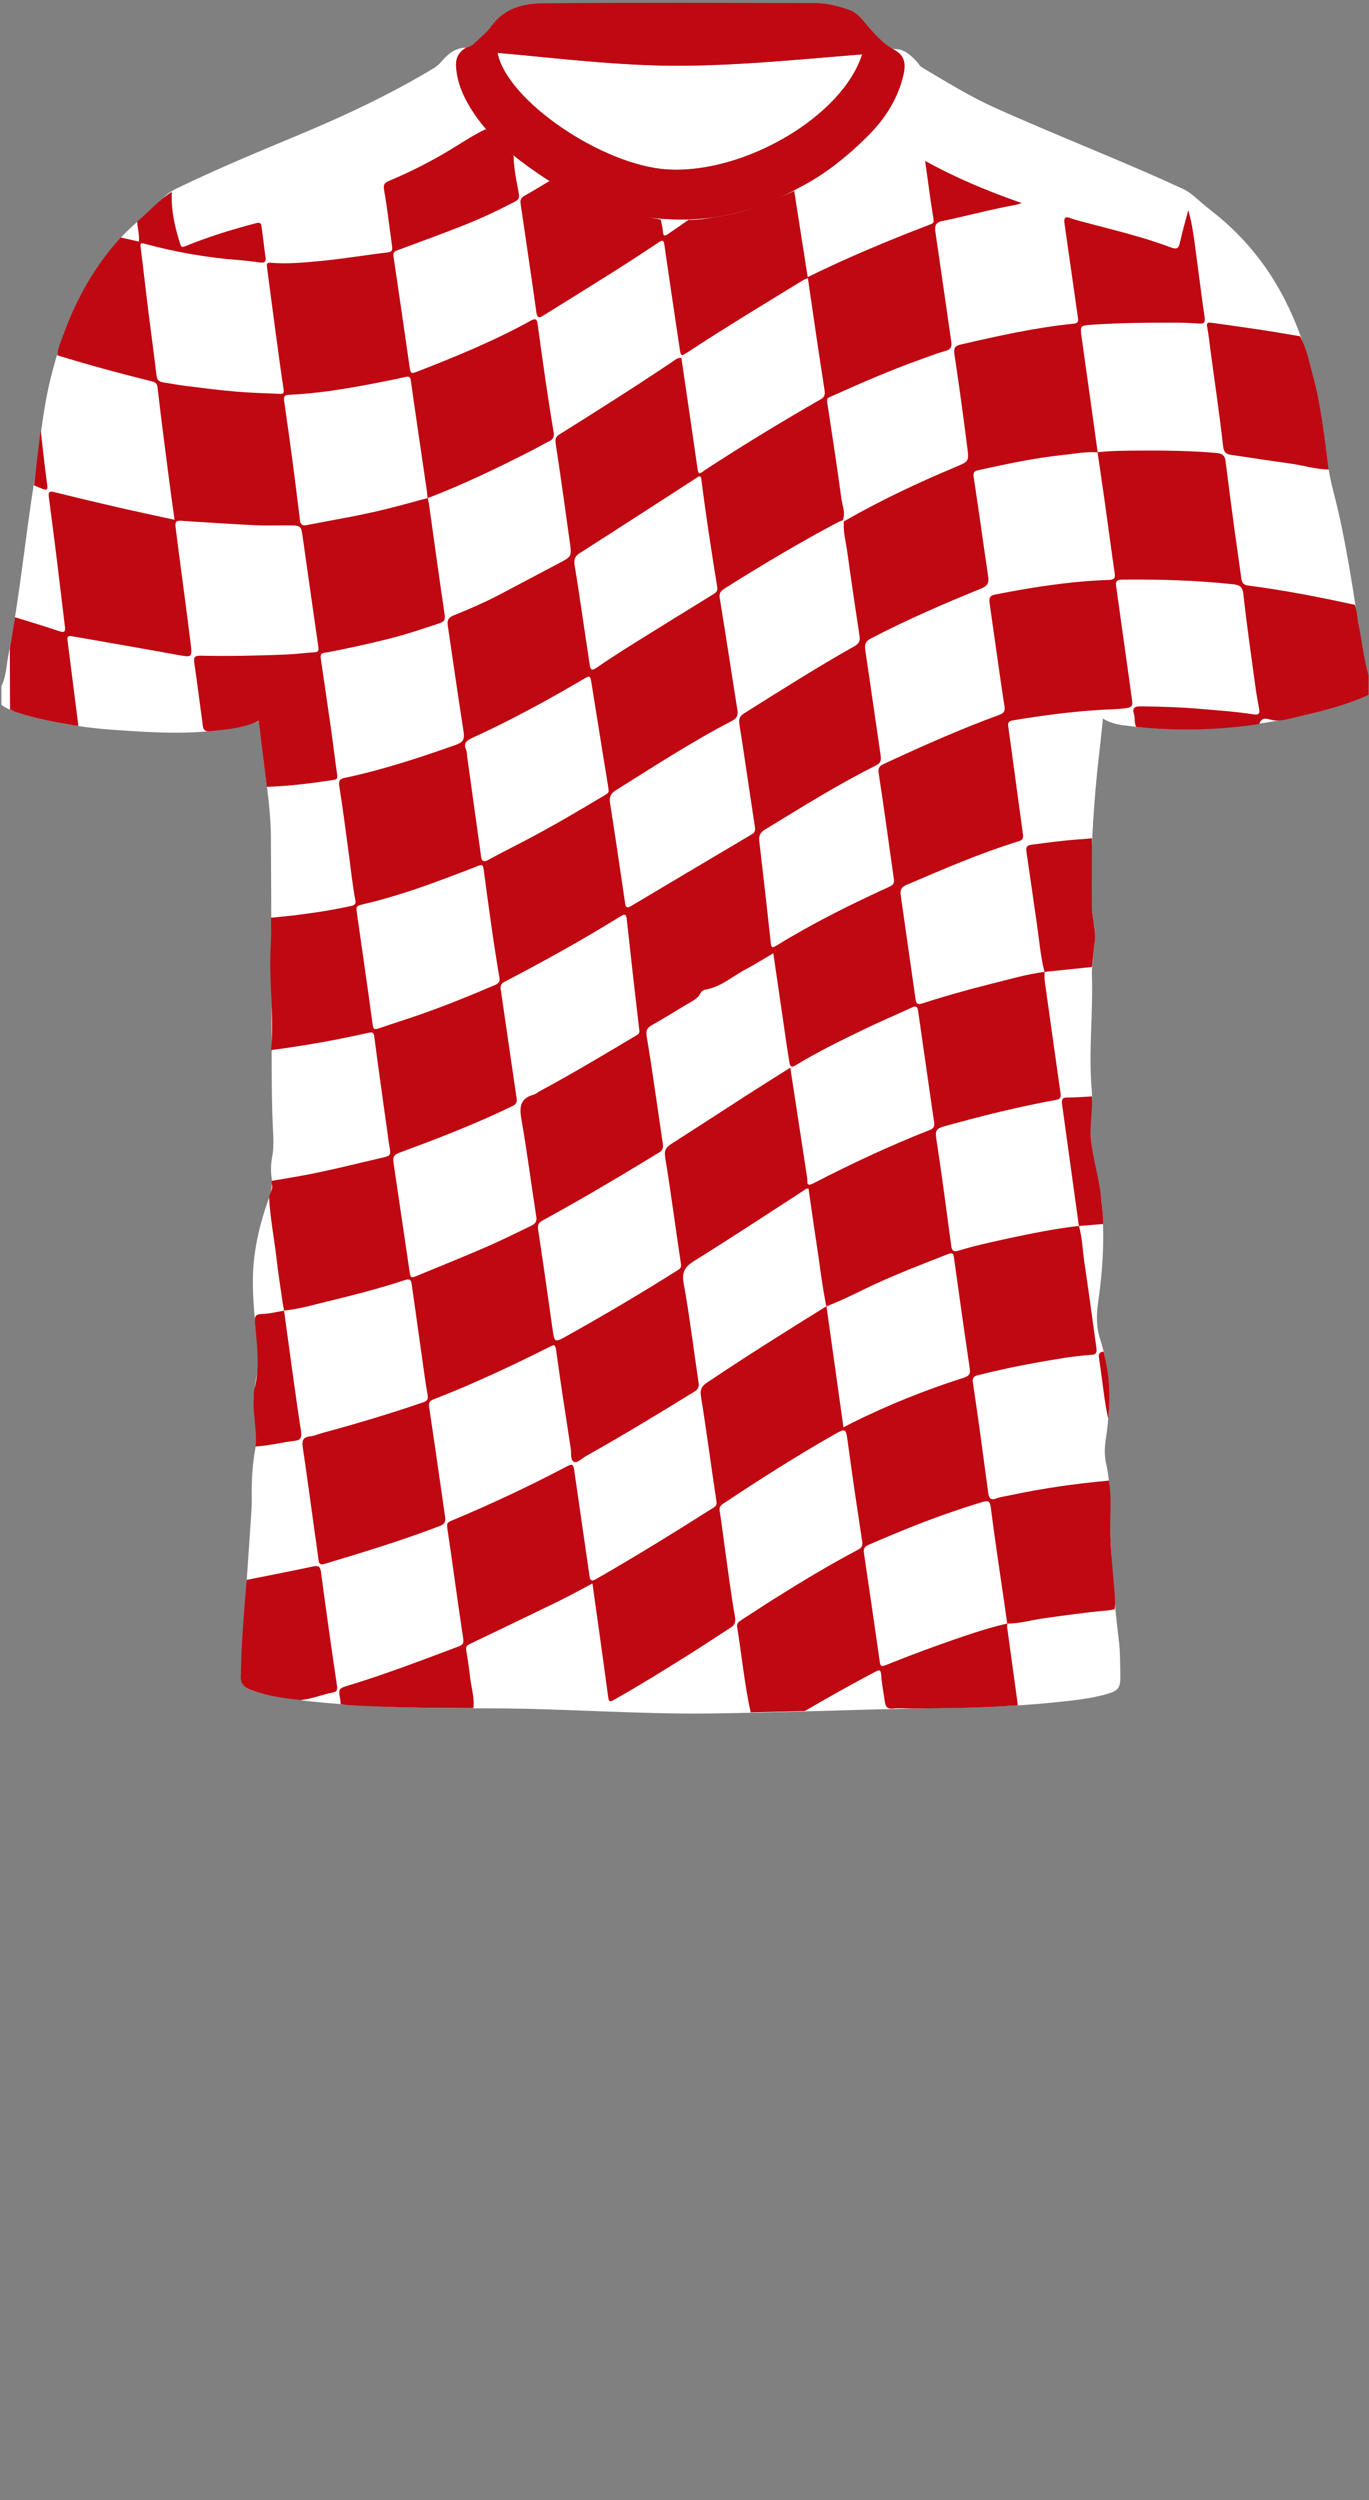 <!--?xml version="1.0" encoding="utf-8"?-->
<!-- Generator: Adobe Illustrator 24.2.3, SVG Export Plug-In . SVG Version: 6.00 Build 0)  -->
<svg version="1.1" id="Camada_1" xmlns="http://www.w3.org/2000/svg" xmlns:xlink="http://www.w3.org/1999/xlink" x="0px" y="0px" viewBox="0 0 229 418" enable-background="new 0 0 229 418" xml:space="preserve">
<rect x="0" y="0" width="229" height="418" fill="#808080" stroke="none"/>
<g onclick="select(this)" class="" id="estampa-primaria" fill="#ffffff">
	<path d="M228.96,116.16c-6.857,2.783-14.012,4.341-21.336,5.23
		c-6.187,0.751-12.368,0.698-18.552,0.014c-1.545-0.171-3.096-0.353-4.578-1.268
		c-0.217,2.043-0.404,3.983-0.632,5.918c-0.862,7.314-1.311,14.653-1.37,22.017
		c-0.017,2.161,0.071,4.307,0.517,6.44c0.407,1.95-0.1,3.902-0.198,5.853
		c-0.042,0.838-0.198,1.678-0.167,2.512c0.242,6.434-0.589,12.865-0.031,19.301
		c0.131,1.514,0.032,3.034-0.135,4.551c-0.339,3.065,0.216,6.042,0.888,9.019
		c1.636,7.245,1.379,14.531,0.345,21.823c-0.304,2.142-0.386,4.207,0.321,6.359
		c1.795,5.467,1.811,11.092,0.932,16.732c-0.219,1.403-0.238,2.768,0.084,4.157
		c0.885,3.823,0.474,7.723,0.664,11.589c0.292,5.947,0.689,11.889,1.436,17.804
		c0.244,1.931,0.209,3.9,0.257,5.852c0.053,2.141-0.301,2.621-2.416,3.208
		c-2.865,0.794-5.819,1.061-8.762,1.364c-7.727,0.796-15.485,0.875-23.243,1.019
		c-11.275,0.21-22.547,0.661-33.823,0.816
		c-12.438,0.171-24.856-0.846-37.297-0.851c-8.398-0.003-16.798-0.098-25.178-0.736
		c-4.189-0.319-8.364-0.758-12.47-1.697c-0.156-0.036-0.314-0.064-0.468-0.104
		c-3.245-0.838-3.608-1.194-3.411-4.515c0.464-7.812,1.034-15.618,1.55-23.427
		c0.105-1.595,0.251-3.196,0.223-4.791c-0.047-2.73,0.103-5.434,0.588-8.121
		c0.25-1.388,0.226-2.784,0.015-4.176c-0.437-2.882-0.296-5.747,0.332-8.583
		c0.221-0.996,0.197-1.97,0.122-2.974c-0.337-4.543-1.021-9.066-0.839-13.64
		c0.172-4.316,1.195-8.461,2.641-12.502c0.401-1.122,0.641-2.189,0.472-3.377
		c-0.169-1.19-0.135-2.395,0.09-3.585c0.308-1.627,0.193-3.25,0.113-4.895
		c-0.162-3.308-0.183-6.624-0.197-9.937c-0.053-12.907-0.043-25.815-0.135-38.722
		c-0.037-5.168-1.014-10.26-1.507-15.393c-0.126-1.308-0.485-2.589-0.413-3.876
		c-7.868,2.546-15.93,2.028-23.962,1.489c-5.671-0.381-11.276-1.312-16.72-3.036
		C1.831,118.742,0.976,118.416,0.24,117.84c0-1.04,0-2.08,0-3.12
		c0.784-1.568,0.81-3.319,1.132-4.986c1.882-9.734,2.829-19.611,4.374-29.399
		c0.89-5.641,1.325-11.351,2.683-16.922c2.121-8.705,5.559-16.739,11.627-23.497
		c2.309-2.572,5.12-4.588,7.516-7.055c0.577-0.594,1.272-1.011,1.992-1.36
		c6.878-3.332,13.942-6.239,20.989-9.188c7.577-3.17,14.992-6.686,22.04-10.933
		c0.521-0.314,0.939-0.705,1.333-1.17c1.058-1.247,2.291-2.229,4.046-2.241
		c-1.195,0.715-1.774,1.68-1.68,3.159c0.166,2.6,1.142,4.88,2.479,7.036
		c2.886,4.655,7.045,7.99,11.498,11.022c8.404,5.723,17.622,8.286,27.795,7.311
		c2.922-0.28,5.724-0.997,8.506-1.868c2.759-0.863,5.277-2.273,7.794-3.623
		c3.968-2.129,7.451-4.958,10.659-8.13c2.867-2.835,5.018-6.076,6.019-10.014
		c0.63-2.479,0.15-3.749-1.693-4.649c1.811-0.146,2.958,0.965,4.06,2.153
		c0.268,0.289,0.422,0.668,0.789,0.885c3.973,2.35,7.882,4.802,12.11,6.709
		c10.422,4.7,21.106,8.791,31.487,13.584c0.73,0.337,1.37,0.773,1.972,1.295
		c0.936,0.812,1.871,1.627,2.85,2.385c2.989,2.316,5.645,4.961,7.943,7.961
		c5.453,7.118,8.269,15.335,10.001,24.009c0.979,4.903,1.164,9.933,2.435,14.788
		c2.241,8.562,3.413,17.322,4.817,26.04c0.271,1.684,0.44,3.422,1.147,5.02
		C228.96,114.08,228.96,115.12,228.96,116.16z"></path>
	<path d="M144.217,9.087c-3.272,10.337-19.67,19.978-32.481,19.249
		c-10.932-0.622-26.976-11.533-28.508-19.499
		c10.157,0.9,20.272,2.181,30.437,2.15
		C123.832,10.955,133.969,9.905,144.217,9.087z"></path>
</g>
<g onclick="select(this)" class="" id="estampa-secundaria" fill="#bf0811">
	<path d="M79.185,285.586c-7.015-0.022-14.029-0.104-21.034-0.531
		c-0.395-0.024-0.787-0.108-1.18-0.164c-0.017-0.239-0.015-0.482-0.054-0.717
		c-0.306-1.82-0.324-1.868,1.34-2.373c6.229-1.889,12.297-4.225,18.386-6.506
		c0.689-0.258,0.972-0.479,0.838-1.363c-0.938-6.185-1.754-12.389-2.675-18.577
		c-0.099-0.663,0.127-0.862,0.603-1.061c6.553-2.747,12.992-5.735,19.275-9.059
		c1.094-0.579,1.22-0.474,1.392,0.729c0.837,5.842,1.69,11.682,2.533,17.523
		c0.103,0.712,0.317,0.963,1.071,0.532c6.654-3.801,13.162-7.839,19.636-11.934
		c0.42-0.266,0.62-0.49,0.524-1.116c-0.889-5.831-1.648-11.683-2.583-17.506
		c-0.189-1.175,0.122-1.711,1.024-2.316c6.562-4.402,13.248-8.607,19.969-12.76
		c0.942,6.72,1.884,13.439,2.839,20.249c0.642-0.335,1.058-0.561,1.481-0.771
		c5.98-2.967,12.156-5.45,18.513-7.483c0.752-0.24,1.288-0.485,1.146-1.459
		c-0.912-6.227-1.799-12.459-2.659-18.693c-0.094-0.681-0.295-0.825-0.913-0.585
		c-3.942,1.529-7.883,3.055-11.741,4.796c-2.901,1.31-5.702,2.84-8.687,3.966
		c-0.725-3.495-1.104-7.044-1.651-10.567c-0.472-3.042-0.892-6.093-1.334-9.135
		c-0.426-0.046-0.634,0.231-0.891,0.397c-6.004,3.876-11.968,7.817-18.038,11.587
		c-1.584,0.984-2.332,1.791-1.958,3.848c0.998,5.495,1.663,11.051,2.492,16.577
		c0.11,0.731-0.042,1.148-0.707,1.559c-5.946,3.668-11.92,7.285-18.013,10.706
		c-0.694,0.39-1.553,1.23-2.048,1.053c-0.73-0.26-0.482-1.424-0.602-2.211
		c-0.836-5.481-1.709-10.956-2.445-16.45c-0.146-1.091-0.39-0.944-1.119-0.58
		c-6.359,3.174-12.779,6.217-19.416,8.772c-0.703,0.271-0.808,0.646-0.72,1.243
		c0.356,2.432,0.723,4.862,1.077,7.294c0.541,3.724,1.075,7.449,1.61,11.174
		c0.102,0.713-0.097,1.148-0.867,1.443c-6.342,2.428-12.83,4.403-19.328,6.352
		c-0.601,0.18-0.901,0.043-0.984-0.608c-0.233-1.806-0.494-3.609-0.746-5.413
		c-0.624-4.474-1.228-8.952-1.887-13.421c-0.157-1.069-0.053-1.765,1.232-1.888
		c0.702-0.067,1.378-0.385,2.07-0.572c5.664-1.528,11.279-3.215,16.831-5.116
		c0.637-0.218,0.871-0.486,0.742-1.212c-0.353-1.986-0.612-3.989-0.895-5.987
		c-0.593-4.193-1.171-8.387-1.77-12.579c-0.089-0.625-0.292-0.935-1.105-0.668
		c-4.28,1.405-8.641,2.535-13.02,3.587c-2.393,0.575-4.76,1.291-7.228,1.519
		l0.02,0.02c-0.077-0.387-0.172-0.771-0.227-1.161
		c-0.367-2.582-0.779-5.16-1.074-7.75c-0.384-3.378-1.072-6.719-1.22-10.125
		c0.153-0.418,0.306-0.835,0.459-1.252c0.118-0.327,0.084-0.653-0.013-0.978
		c-0.003-0.146-0.005-0.293-0.008-0.44c1.486-0.253,2.973-0.496,4.457-0.759
		c4.655-0.827,9.233-2.001,13.835-3.064c1.69-0.39,1.682-0.398,1.36-2.201
		c-0.104-0.584-0.171-1.175-0.253-1.763c-0.751-5.41-1.519-10.817-2.232-16.232
		c-0.096-0.73-0.214-0.91-0.996-0.734c-5.378,1.213-10.802,2.181-16.271,2.888
		c0.535-5.863-0.43-11.721-0.051-17.585c0.098-1.51,0.032-3.031,0.042-4.547
		c1.303-0.131,2.609-0.24,3.909-0.397c3.154-0.383,6.292-0.864,9.398-1.544
		c0.535-0.117,0.94-0.271,0.811-0.917c-0.465-2.336-0.697-4.704-1.011-7.061
		c-0.539-4.044-1.062-8.092-1.695-12.121c-0.154-0.98,0.165-1.177,0.996-1.354
		c6.335-1.347,12.472-3.366,18.568-5.527c1.102-0.391,1.425-0.918,1.244-2.078
		c-0.928-5.946-1.777-11.904-2.659-17.857c-0.119-0.804,0.08-1.32,0.933-1.662
		c2.703-1.085,5.374-2.254,7.955-3.61c3.217-1.69,6.42-3.406,9.637-5.096
		c2.196-1.153,2.223-1.145,1.891-3.537c-0.763-5.493-1.52-10.988-2.357-16.47
		c-0.116-0.763-0.024-1.168,0.62-1.57c6.367-3.976,12.707-7.993,18.939-12.178
		c0.419-0.281,0.807-0.664,1.459-0.627c0.332,2.269,0.664,4.537,0.996,6.805
		c0.579,3.962,1.164,7.923,1.728,11.886c0.087,0.61,0.242,0.787,0.809,0.375
		c0.775-0.563,1.592-1.068,2.397-1.587c5.705-3.676,11.515-7.179,17.4-10.558
		c0.573-0.329,0.732-0.772,0.636-1.394c-0.467-3.014-0.925-6.03-1.373-9.047
		c-0.481-3.242-0.948-6.486-1.432-9.806c-0.314,0.132-0.545,0.196-0.742,0.317
		c-6.438,3.931-12.893,7.836-19.206,11.969c-1.302,0.853-1.295,0.855-1.518-0.647
		c-0.848-5.722-1.718-11.441-2.53-17.168c-0.134-0.944-0.397-0.819-1.019-0.406
		c-2.495,1.654-5,3.295-7.531,4.893c-3.848,2.43-7.72,4.823-11.586,7.225
		c-0.572,0.355-1.115,0.749-1.28-0.429c-0.853-6.075-1.752-12.143-2.645-18.212
		c-0.085-0.581,0.057-0.972,0.605-1.28c1.424-0.801,2.817-1.659,4.222-2.494
		c0.597,0.313,1.205,0.609,1.79,0.943c3.382,1.931,6.928,3.46,10.74,4.306
		c2.016,0.448,4.054,0.796,6.082,1.19c0.127,0.659,0.326,1.315,0.362,1.979
		c0.04,0.733,0.265,0.858,0.849,0.454c1.144-0.793,2.29-1.584,3.435-2.375
		c1.923,0.043,3.796-0.343,5.677-0.667c4.234-0.73,8.166-2.325,12.009-4.179
		c0.747,4.78,1.494,9.561,2.252,14.413c6.792-3.332,13.603-6.165,20.497-8.805
		c0.465-0.178,0.648-0.275,0.546-0.903c-0.521-3.193-0.93-6.404-1.395-9.725
		c5.16,2.873,10.497,5.07,16.16,7.058c-0.498,0.148-0.756,0.253-1.024,0.301
		c-4.115,0.735-8.144,1.856-12.235,2.691c-1.255,0.256-1.319,0.897-1.174,1.891
		c0.894,6.11,1.768,12.222,2.648,18.334c0.109,0.759-0.064,1.251-0.938,1.489
		c-1.384,0.377-2.725,0.91-4.08,1.391c-5.157,1.829-10.163,4.022-15.15,6.263
		c-0.379,0.17-0.688,0.276-0.602,0.842c0.824,5.401,1.652,10.802,2.388,16.216
		c0.16,1.178,0.712,2.361,0.243,3.592c-0.364,0.161-0.741,0.298-1.092,0.484
		c-6.272,3.34-12.373,6.973-18.388,10.754c-0.686,0.431-1.292,0.744-1.114,1.821
		c1.021,6.177,1.946,12.37,2.934,18.552c0.147,0.92,0.02,1.479-0.924,1.97
		c-6.674,3.462-12.974,7.557-19.335,11.548c-0.817,0.513-1.201,1.036-1.038,2.072
		c0.888,5.626,1.714,11.262,2.541,16.897c0.129,0.879,0.529,0.691,1.055,0.378
		c6.695-3.983,13.39-7.963,20.094-11.93c0.475-0.281,0.657-0.566,0.568-1.15
		c-0.879-5.756-1.7-11.522-2.604-17.274c-0.138-0.878,0.033-1.349,0.79-1.824
		c6.091-3.822,12.16-7.679,18.428-11.209c0.729-0.411,1.006-0.859,0.877-1.705
		c-0.709-4.654-1.396-9.312-2.038-13.976c-0.238-1.728-0.731-3.432-0.582-5.205
		c6.041-3.461,12.319-6.432,18.738-9.115c2.148-0.898,2.2-0.93,1.905-3.227
		c-0.666-5.185-1.353-10.368-2.146-15.535c-0.169-1.103,0.073-1.467,1.105-1.704
		c6.232-1.434,12.47-2.83,18.846-3.47c0.703-0.071,0.787-0.39,0.712-0.925
		c-0.404-2.864-0.816-5.727-1.225-8.59c-0.347-2.433-0.696-4.866-1.04-7.3
		c-0.116-0.821,0.084-1.192,1.012-0.836c0.812,0.313,1.671,0.508,2.515,0.735
		c4.757,1.28,9.569,2.391,14.181,4.134c1.243,0.47,1.405,0.102,1.633-0.9
		c0.406-1.781,0.91-3.539,1.373-5.307c0.528,1.856,0.825,3.686,1.073,5.522
		c0.557,4.124,1.068,8.254,1.654,12.373c0.113,0.795-0.014,1.126-0.86,1.073
		c-1.272-0.079-2.548-0.148-3.822-0.152c-4.629-0.018-9.255,0.031-13.878,0.332
		c-2.315,0.151-2.293,0.095-1.983,2.288c0.9,6.353,1.777,12.708,2.664,19.063
		c-1.998-0.143-3.953,0.246-5.925,0.457c-4.753,0.507-9.413,1.506-14.072,2.53
		c-0.65,0.143-0.866,0.369-0.749,1.137c0.846,5.521,1.601,11.057,2.419,16.582
		c0.153,1.03-0.026,1.598-1.132,2.048c-6.255,2.548-12.453,5.227-18.452,8.35
		c-0.939,0.489-1.11,1.012-0.966,1.97c0.885,5.881,1.709,11.771,2.575,17.655
		c0.111,0.755-0.002,1.23-0.775,1.615c-6.41,3.196-12.469,7.003-18.578,10.725
		c-0.876,0.533-1.055,1.104-0.942,2.047c0.668,5.591,1.3,11.187,1.899,16.786
		c0.09,0.837,0.149,1.068,1.003,0.542c6.062-3.735,12.434-6.888,18.902-9.845
		c0.678-0.31,0.778-0.683,0.692-1.29c-0.833-5.883-1.63-11.771-2.53-17.644
		c-0.134-0.878,0.122-1.231,0.807-1.549c6.344-2.942,12.726-5.795,19.296-8.201
		c0.766-0.28,1.078-0.586,0.942-1.426c-0.399-2.464-0.738-4.938-1.092-7.409
		c-0.478-3.332-0.952-6.665-1.423-9.998c-0.095-0.67,0.078-1.134,0.852-1.288
		c6.321-1.251,12.676-2.245,19.127-2.465c0.859-0.029,1.093-0.257,0.965-1.124
		c-0.589-3.996-1.11-8.003-1.671-12.003c-0.385-2.742-0.796-5.481-1.195-8.221
		c2.42-0.265,4.848-0.258,7.278-0.273c4.223-0.025,8.44,0.03,12.65,0.398
		c0.807,0.071,1.352,0.356,1.464,1.233c0.457,3.573,0.913,7.147,1.395,10.717
		c0.407,3.019,0.859,6.033,1.266,9.052c0.092,0.681,0.368,1.061,1.091,1.154
		c6.021,0.779,11.976,1.933,17.902,3.237c0.382,1.021,0.387,2.112,0.599,3.165
		c0.586,2.916,0.876,5.891,1.717,8.757c0,1.04,0,2.08,0,3.12
		c-4.311,1.966-8.907,2.985-13.489,4.045c-0.996,0.23-1.975,0.386-3.028,0.083
		c-0.528-0.152-1.362-0.377-1.697,0.539c-0.094,0.257-0.38,0.261-0.615,0.294
		c-6.67,0.961-13.357,1.101-20.061,0.4c-0.38-0.655-0.155-1.416-0.375-2.102
		c-0.314-0.978,0.004-1.342,1.082-1.331c3.307,0.031,6.603,0.129,9.903,0.411
		c3.045,0.26,6.092,0.476,9.113,0.938c0.899,0.137,0.938-0.31,0.828-0.958
		c-0.192-1.13-0.424-2.253-0.578-3.388c-0.714-5.259-1.478-10.514-2.056-15.788
		c-0.138-1.258-0.701-1.521-1.681-1.625c-6.194-0.661-12.405-0.848-18.631-0.782
		c-0.92,0.01-1.071,0.366-0.966,1.112c0.556,3.963,1.111,7.926,1.665,11.89
		c0.34,2.434,0.687,4.867,1.013,7.302c0.086,0.644,0.016,1.033-0.875,1.166
		c-1.465,0.219-2.939,0.219-4.396,0.307c-4.922,0.297-9.792,0.943-14.649,1.752
		c-0.699,0.116-0.91,0.324-0.802,1.091c0.843,5.963,1.614,11.935,2.449,17.899
		c0.095,0.681-0.005,1.011-0.695,1.223c-6.425,1.979-12.582,4.646-18.752,7.288
		c-0.989,0.424-1.107,0.94-0.986,1.785c0.824,5.761,1.651,11.522,2.466,17.285
		c0.101,0.711,0.268,1.037,1.135,0.757c3.753-1.214,7.552-2.284,11.38-3.238
		c3.008-0.75,5.99-1.621,9.073-2.044c0.006,0.514-0.043,1.035,0.028,1.54
		c0.868,6.232,1.753,12.462,2.633,18.693c0.09,0.635,0.107,1.032-0.802,1.196
		c-6.308,1.138-12.519,2.698-18.695,4.416c-1.232,0.343-1.482,0.721-1.282,2.013
		c0.927,5.989,1.698,12.002,2.513,18.008c0.102,0.75,0.402,0.99,1.174,0.757
		c2.821-0.852,5.699-1.48,8.578-2.099c3.842-0.826,7.694-1.597,11.604-2.043
		c0.559,1.996,0.61,4.069,0.91,6.103c0.706,4.778,1.358,9.564,2.014,14.349
		c0.072,0.527,0.055,1.046-0.726,1.095c-3.053,0.193-6.057,0.739-9.065,1.267
		c-3.366,0.591-6.704,1.305-10.017,2.14c-0.707,0.178-0.977,0.403-0.843,1.299
		c0.914,6.109,1.729,12.233,2.549,18.356c0.123,0.916,0.402,1.321,1.399,0.939
		c0.661-0.253,1.391-0.329,2.091-0.48c5.51-1.182,11.077-1.983,16.689-2.486
		c0.411,2.301,0.247,4.62,0.224,6.936c-0.037,3.683,0.373,7.34,0.665,11.004
		c0.095,1.196,0.214,2.387,0.079,3.586c-0.508,0.073-1.015,0.172-1.526,0.216
		c-3.432,0.295-6.836,0.8-10.247,1.265c-2.068,0.282-4.087,0.905-6.195,0.895
		c-0.155-1.099-0.307-2.198-0.465-3.296c-0.774-5.365-1.606-10.722-2.281-16.099
		c-0.156-1.246-0.559-1.175-1.481-0.9c-6.511,1.94-12.806,4.445-19.026,7.157
		c-0.63,0.275-0.813,0.674-0.719,1.315c0.89,6.032,1.783,12.064,2.637,18.102
		c0.101,0.713,0.185,0.997,0.997,0.675c2.89-1.148,5.79-2.277,8.72-3.317
		c3.832-1.36,7.667-2.726,11.636-3.657c-0.009,0.234-0.052,0.472-0.02,0.7
		c0.59,4.329,1.189,8.657,1.785,12.985c-5.818,0.41-11.645,0.486-17.473,0.531
		c-1.157-0.005-2.324-0.095-3.472,0.01c-0.92,0.084-1.193-0.332-1.3-1.101
		c-0.207-1.488-0.523-2.969-0.618-4.463c-0.062-0.986-0.329-0.943-1.048-0.561
		c-3.948,2.095-7.853,4.265-11.705,6.531c-3.03,0.078-6.059,0.156-9.089,0.234
		c-1.023-4.729-1.492-9.546-2.261-14.315c-0.082-0.511,0.216-0.806,0.613-1.06
		c1.781-1.143,3.543-2.318,5.335-3.445c4.66-2.933,9.368-5.787,14.245-8.351
		c0.605-0.318,0.846-0.652,0.731-1.405c-0.837-5.481-1.646-10.966-2.393-16.46
		c-0.341-2.509-0.291-2.557-2.493-1.3c-6.277,3.58-12.371,7.456-18.384,11.462
		c-0.501,0.334-0.67,0.634-0.567,1.25c0.307,1.835,0.521,3.685,0.78,5.527
		c0.569,4.041,1.07,8.094,1.772,12.112c0.169,0.965-0.05,1.384-0.751,1.833
		c-2.385,1.529-4.741,3.107-7.14,4.613c-4.054,2.546-8.127,5.063-12.297,7.415
		c-0.451,0.254-0.881,0.609-1.013-0.388c-0.838-6.314-1.74-12.62-2.637-19.045
		c-1.879,0.991-3.647,1.985-5.466,2.872c-4.916,2.399-9.853,4.754-14.783,7.124
		c-0.468,0.225-0.983,0.386-0.873,1.091c0.231,1.488,0.489,2.974,0.644,4.47
		C78.807,282.052,79.4,283.777,79.185,285.586z M132.196,178.495
		c0.965,6.3,1.9,12.4,2.831,18.5c0.091,0.595-0.244,1.498,1.028,0.843
		c6.358-3.273,12.828-6.309,19.487-8.924c0.705-0.277,0.794-0.701,0.709-1.29
		c-0.889-6.201-1.794-12.399-2.671-18.601c-0.101-0.712-0.333-0.906-1.015-0.592
		c-2.718,1.253-5.475,2.424-8.169,3.727c-3.848,1.86-7.69,3.74-11.346,5.966
		c-0.691,0.421-0.892,0.133-0.995-0.474c-0.171-1.015-0.33-2.033-0.479-3.051
		c-0.738-5.046-1.472-10.093-2.22-15.226c-1.56,0.913-3.003,1.833-4.512,2.623
		c-2.27,1.189-4.218,3.016-6.869,3.462c-0.282,0.047-0.648,0.278-0.762,0.523
		c-0.482,1.036-1.478,1.412-2.347,1.943c-1.91,1.166-3.825,2.326-5.768,3.434
		c-0.8,0.456-1.1,0.832-0.919,1.922c0.998,6.013,1.818,12.055,2.713,18.086
		c0.089,0.599-0.11,0.999-0.611,1.299c-0.958,0.574-1.908,1.16-2.862,1.739
		c-5.497,3.333-11.043,6.579-16.686,9.659c-0.666,0.364-0.833,0.749-0.714,1.527
		c0.842,5.525,1.62,11.06,2.404,16.594c0.321,2.264,0.336,2.321,2.388,1.175
		c6.307-3.523,12.531-7.191,18.637-11.055c0.431-0.273,0.53-0.495,0.448-1.043
		c-0.892-5.922-1.662-11.864-2.628-17.773c-0.2-1.226,0.192-1.71,1.077-2.274
		c4.21-2.683,8.386-5.418,12.585-8.117
		C127.309,181.565,129.708,180.068,132.196,178.495z M86.424,183.672
		c0.096,0.631-0.129,0.972-0.755,1.275c-6.146,2.981-12.508,5.436-18.91,7.787
		c-0.896,0.329-1.062,0.788-0.944,1.582c0.892,6.028,1.78,12.057,2.67,18.086
		c0.198,1.341,0.199,1.343,1.512,0.799c3.757-1.557,7.531-3.073,11.263-4.689
		c2.489-1.078,4.921-2.287,7.367-3.462c0.633-0.304,1.239-0.593,1.087-1.573
		c-0.853-5.476-1.55-10.978-2.508-16.435c-0.36-2.052-0.134-3.422,2.047-4.023
		c0.371-0.102,0.683-0.405,1.035-0.592c5.492-2.937,10.826-6.149,16.177-9.33
		c0.302-0.179,0.537-0.307,0.478-0.813c-0.731-6.183-1.426-12.369-2.097-18.559
		c-0.091-0.839-0.273-1.003-1.037-0.531c-6.314,3.906-12.8,7.513-19.39,10.931
		c-0.645,0.334-0.741,0.734-0.657,1.315c0.414,2.862,0.834,5.723,1.253,8.585
		C85.483,177.241,85.954,180.456,86.424,183.672z M101.796,132.036
		c-0.015-0.139-0.019-0.219-0.032-0.297c-0.965-5.977-1.942-11.953-2.887-17.934
		c-0.153-0.969-0.537-0.698-1.102-0.366c-6.088,3.577-12.28,6.963-18.708,9.897
		c-0.908,0.414-1.606,0.833-1.106,2.021c0.178,0.423,0.155,0.932,0.221,1.402
		c0.765,5.489,1.527,10.978,2.296,16.466c0.112,0.801,0.464,0.952,1.209,0.54
		c1.779-0.986,3.598-1.902,5.406-2.836c4.819-2.493,9.492-5.24,14.146-8.024
		C101.609,132.682,101.911,132.469,101.796,132.036z M59.629,151.878
		c0.047,0.491,0.056,0.65,0.079,0.807c0.882,6.197,1.789,12.39,2.622,18.593
		c0.113,0.842,0.339,0.895,1.038,0.652c2.26-0.783,4.547-1.49,6.806-2.276
		c4.294-1.493,8.502-3.205,12.679-4.997c0.568-0.244,0.797-0.566,0.691-1.185
		c-1.031-6.045-1.835-12.125-2.649-18.202c-0.095-0.707-0.312-0.754-0.924-0.507
		c-1.884,0.761-3.792,1.463-5.694,2.178c-4.517,1.7-9.091,3.22-13.799,4.306
		C59.94,151.373,59.584,151.589,59.629,151.878z M116.882,79.633
		c-0.146,0.102-0.304,0.222-0.47,0.329c-6.474,4.178-12.94,8.37-19.436,12.514
		c-0.843,0.538-1.005,1.114-0.85,2.044c0.547,3.28,1.014,6.573,1.508,9.862
		c0.342,2.274,0.673,4.55,1.019,6.824c0.115,0.757,0.345,0.979,1.114,0.449
		c2.104-1.452,4.259-2.832,6.428-4.187c4.336-2.709,8.692-5.386,13.046-8.067
		c0.462-0.285,0.852-0.528,0.743-1.2c-0.972-5.981-1.899-11.968-2.654-17.981
		C117.297,79.952,117.323,79.637,116.882,79.633z"></path>
	<path d="M1.679,118.63c-0.011-3.419-0.022-6.838-0.033-10.255
		c0.288-1.725,0.576-3.452,0.864-5.179c2.476,0.772,4.968,1.496,7.42,2.339
		c0.991,0.341,1.001-0.122,0.92-0.808c-0.449-3.779-0.897-7.559-1.365-11.336
		c-0.428-3.459-0.875-6.916-1.326-10.373c-0.101-0.775,0.149-0.932,0.905-0.744
		c3.478,0.864,6.963,1.699,10.456,2.501c3.193,0.733,6.398,1.41,9.677,2.129
		c-0.346-2.531-0.683-4.879-0.985-7.231c-0.637-4.949-1.283-9.898-1.856-14.855
		c-0.084-0.728-0.38-0.919-0.984-1.069c-5.3-1.316-10.571-2.736-15.788-4.351
		c0.103-1.251,0.636-2.379,1.054-3.532c2.166-5.983,5.257-11.426,9.548-16.156
		c0.999,0.224,1.998,0.448,3.052,0.684c0.076-1.17-0.211-2.249-0.303-3.344
		c1.961-1.633,3.646-3.589,5.816-4.98c-0.17,2.958,0.47,5.787,1.347,8.583
		c0.186,0.592,0.242,0.788,1.003,0.473c3.821-1.58,7.777-2.769,11.776-3.827
		c0.798-0.211,0.823,0.259,0.886,0.691c0.245,1.684,0.416,3.378,0.661,5.062
		c0.109,0.747-0.225,0.911-0.859,0.836c-1.181-0.139-2.359-0.317-3.545-0.403
		c-5.365-0.388-10.633-1.34-15.823-2.727c-0.612-0.163-0.765-0.133-0.675,0.562
		c0.435,3.381,0.8,6.77,1.221,10.153c0.469,3.775,0.994,7.544,1.442,11.322
		c0.088,0.744,0.443,1.029,1.098,1.131c1.295,0.202,2.585,0.449,3.885,0.609
		c2.756,0.341,5.513,0.696,8.279,0.935c2.379,0.206,4.771,0.267,7.157,0.37
		c0.449,0.019,0.968,0.146,0.838-0.714c-0.515-3.404-0.966-6.818-1.427-10.231
		c-0.461-3.413-0.904-6.829-1.355-10.244c-0.058-0.442-0.059-0.782,0.581-0.725
		c2.781,0.245,5.559-0.028,8.316-0.284c3.75-0.348,7.471-0.994,11.214-1.428
		c0.815-0.095,0.904-0.408,0.812-1.067c-0.441-3.134-0.791-6.284-1.338-9.4
		c-0.171-0.972,0.157-1.225,0.9-1.537c3.643-1.534,7.161-3.32,10.532-5.386
		c1.835-1.125,3.632-2.313,5.584-3.235c1.552,1.479,3.103,2.958,4.655,4.437
		c0.017,2.154,0.494,4.247,0.869,6.351c0.121,0.68-0.038,1.011-0.632,1.322
		c-2.795,1.465-5.65,2.807-8.58,3.968c-3.594,1.425-7.232,2.739-10.855,4.091
		c-0.531,0.198-1.018,0.293-0.896,1.104c0.91,6.069,1.776,12.145,2.655,18.219
		c0.215,1.486,0.218,1.478,1.59,0.943c6.393-2.495,12.736-5.102,18.752-8.432
		c0.821-0.455,1.018-0.143,1.12,0.611c0.815,6.045,1.662,12.085,2.678,18.1
		c0.11,0.649-0.055,1.147-0.731,1.459c-0.868,0.401-1.685,0.91-2.537,1.348
		c-5.821,2.995-11.714,5.833-17.831,8.184c-0.03-0.354-0.042-0.711-0.093-1.062
		c-0.904-6.188-1.826-12.373-2.7-18.565c-0.096-0.677-0.295-0.779-0.91-0.639
		c-1.626,0.37-3.263,0.694-4.901,1.012c-4.833,0.938-9.686,1.749-14.614,1.976
		c-0.768,0.035-0.862,0.365-0.777,0.969c0.453,3.212,0.923,6.422,1.35,9.638
		c0.459,3.457,0.879,6.919,1.307,10.379c0.079,0.634,0.366,0.937,1.037,0.805
		c4.56-0.891,9.151-1.63,13.66-2.767c2.227-0.562,4.44-1.176,6.66-1.767
		c0.077,0.349,0.178,0.694,0.228,1.047c0.867,6.156,1.702,12.318,2.619,18.467
		c0.127,0.849-0.133,1.172-0.834,1.405c-2.799,0.928-5.592,1.873-8.456,2.593
		c-3.397,0.854-6.816,1.604-10.256,2.267c-0.5,0.096-1.329-0.02-1.188,0.952
		c0.563,3.881,1.14,7.76,1.688,11.643c0.371,2.629,0.685,5.266,1.064,7.894
		c0.072,0.5-0.025,0.765-0.523,0.842c-3.729,0.571-7.468,1.043-11.243,1.167
		c-0.45-3.642-0.9-7.283-1.362-11.026c-2.541,1.187-5.306,1.448-8.067,1.716
		c-1.36,0.226-1.26-0.802-1.372-1.621c-0.446-3.256-0.859-6.516-1.332-9.767
		c-0.123-0.843-0.043-1.246,0.973-1.226c4.831,0.096,9.662,0.003,14.49-0.2
		c1.545-0.065,3.084-0.274,4.629-0.372c0.587-0.037,0.749-0.248,0.666-0.822
		c-0.893-6.193-1.769-12.389-2.648-18.585c-0.24-1.694-0.334-1.79-2.097-1.807
		c-1.959-0.018-3.923,0.062-5.878-0.032c-4.131-0.198-8.258-0.468-12.385-0.743
		c-0.8-0.053-0.98,0.291-0.892,0.974c0.147,1.14,0.283,2.281,0.431,3.42
		c0.698,5.343,1.425,10.683,2.086,16.03c0.309,2.501,0.262,2.447-2.286,1.981
		c-5.853-1.069-11.719-2.074-17.58-3.102c-0.461-0.081-0.806-0.019-0.728,0.592
		c0.613,4.798,1.22,9.598,1.829,14.397c-0.153-0.01-0.306-0.02-0.458-0.03
		c0.001,0-0.036-0.046-0.036-0.046l-0.049,0.03
		c-3.308-0.554-6.6-1.185-9.794-2.236C2.402,118.953,2.044,118.78,1.679,118.63
		z"></path>
	<path d="M41.26,264.137c3.697-0.739,7.402-1.444,11.087-2.24
		c0.993-0.215,1.237,0.071,1.36,1.011c0.629,4.829,1.323,9.649,2.003,14.471
		c0.209,1.485,0.452,2.966,0.662,4.451c0.071,0.498,0.045,0.995-0.595,1.114
		c-1.878,0.35-3.657,1.122-5.575,1.293c-2.809-0.328-5.607-0.711-8.275-1.719
		c-0.963-0.364-1.659-0.928-1.647-2.078
		C40.336,274.989,40.828,269.565,41.26,264.137z"></path>
	<path d="M182.665,161.667c-2.65,0.274-5.301,0.548-7.951,0.822
		c-0.665-2.615-0.874-5.302-1.262-7.961c-0.588-4.029-1.151-8.062-1.748-12.09
		c-0.113-0.764-0.002-1.102,0.906-1.221c2.713-0.355,5.421-0.731,8.155-0.898
		c0.632-0.039,1.261-0.112,1.892-0.17c-0.01,3.818-0.054,7.636-0.016,11.453
		c0.019,1.939,0.752,3.824,0.481,5.802
		C182.927,158.819,182.814,160.245,182.665,161.667z"></path>
	<path d="M47.512,219.108c0.505,3.687,1.003,7.375,1.518,11.06
		c0.428,3.061,0.859,6.122,1.325,9.178c0.134,0.878,0.011,1.426-1.025,1.543
		c-2.203,0.247-4.36,0.822-6.581,0.953c0.305-2.751-0.53-5.46-0.301-8.208
		c0.036-0.436-0.028-0.895,0.086-1.307c1.032-3.743,0.411-7.497,0.119-11.248
		c-0.093-0.834-0-1.37,1.119-1.393c1.257-0.026,2.507-0.359,3.76-0.558
		L47.512,219.108z"></path>
	<path d="M184.515,204.642c-1.348,0.109-2.697,0.219-4.045,0.328
		c-0.794-5.748-1.589-11.495-2.383-17.243c-0.146-1.056-0.301-2.111-0.438-3.169
		c-0.081-0.623-0.005-1.061,0.835-1.062c1.387-0,2.775-0.12,4.162-0.19
		c0.163,2.432-0.418,4.842-0.159,7.286c0.349,3.295,1.408,6.459,1.699,9.761
		C184.31,201.783,184.539,203.202,184.515,204.642z"></path>
	<path d="M185.371,237.164c-0.665-2.959-0.911-5.982-1.37-8.973
		c-0.06-0.39-0.115-0.78-0.173-1.171c-0.09-0.607,0.092-1.012,0.776-1.046
		C185.571,229.657,185.779,233.389,185.371,237.164z"></path>
	<polygon fill="#A1121A" points="185.336,237.681 185.335,237.749 185.408,237.717 	"></polygon>
	<path d="M222.251,78.498c-2.19-0.028-4.281-0.702-6.432-0.996
		c-3.219-0.441-6.43-0.95-9.646-1.416c-0.862-0.125-1.436-0.259-1.57-1.436
		c-0.595-5.227-1.359-10.434-2.063-15.648c-0.196-1.452-0.341-2.913-0.613-4.35
		c-0.128-0.674,0.115-0.775,0.642-0.702c2.783,0.389,5.567,0.77,8.345,1.191
		c2.187,0.331,4.366,0.716,6.549,1.078c1.114,2.061,1.548,4.348,2.152,6.572
		C221.015,67.937,221.54,73.234,222.251,78.498z"></path>
	<path d="M6.8,71.895c0.224,1.953,0.444,3.907,0.675,5.859
		c0.139,1.174,0.29,2.346,0.447,3.518c0.084,0.628-0.239,0.679-0.703,0.504
		C6.701,81.58,6.194,81.357,5.682,81.145C6.055,78.061,6.427,74.978,6.8,71.895z"></path>
</g>
<g onclick="select(this)" class="" id="gola-primaria" fill="#bf0811">
	<path d="M77.972,7.969c0.935-0.156,1.51-0.863,2.15-1.447
		c0.707-0.645,1.471-1.275,2.008-2.051c2.103-3.041,5.333-3.886,8.612-3.915
		c15.218-0.136,30.438-0.077,45.656-0.034c1.873,0.005,3.717,0.481,5.506,1.073
		c0.892,0.295,1.599,0.844,2.22,1.563c1.588,1.839,3.082,3.783,5.224,5.052
		c1.843,0.9,2.323,2.17,1.693,4.649c-1.001,3.938-3.152,7.179-6.019,10.014
		c-3.208,3.173-6.692,6.001-10.659,8.13c-2.517,1.35-5.035,2.76-7.794,3.623
		c-2.782,0.87-5.584,1.588-8.506,1.868c-10.173,0.975-19.391-1.589-27.795-7.311
		c-4.452-3.032-8.612-6.367-11.498-11.022c-1.337-2.156-2.313-4.435-2.479-7.036
		C76.198,9.649,76.777,8.684,77.972,7.969z M144.217,9.087
		c-10.248,0.818-20.385,1.868-30.552,1.899
		c-10.164,0.031-20.279-1.25-30.437-2.15
		c1.532,7.966,17.576,18.877,28.508,19.499
		C124.547,29.065,140.945,19.425,144.217,9.087z"></path>
</g>
</svg>
